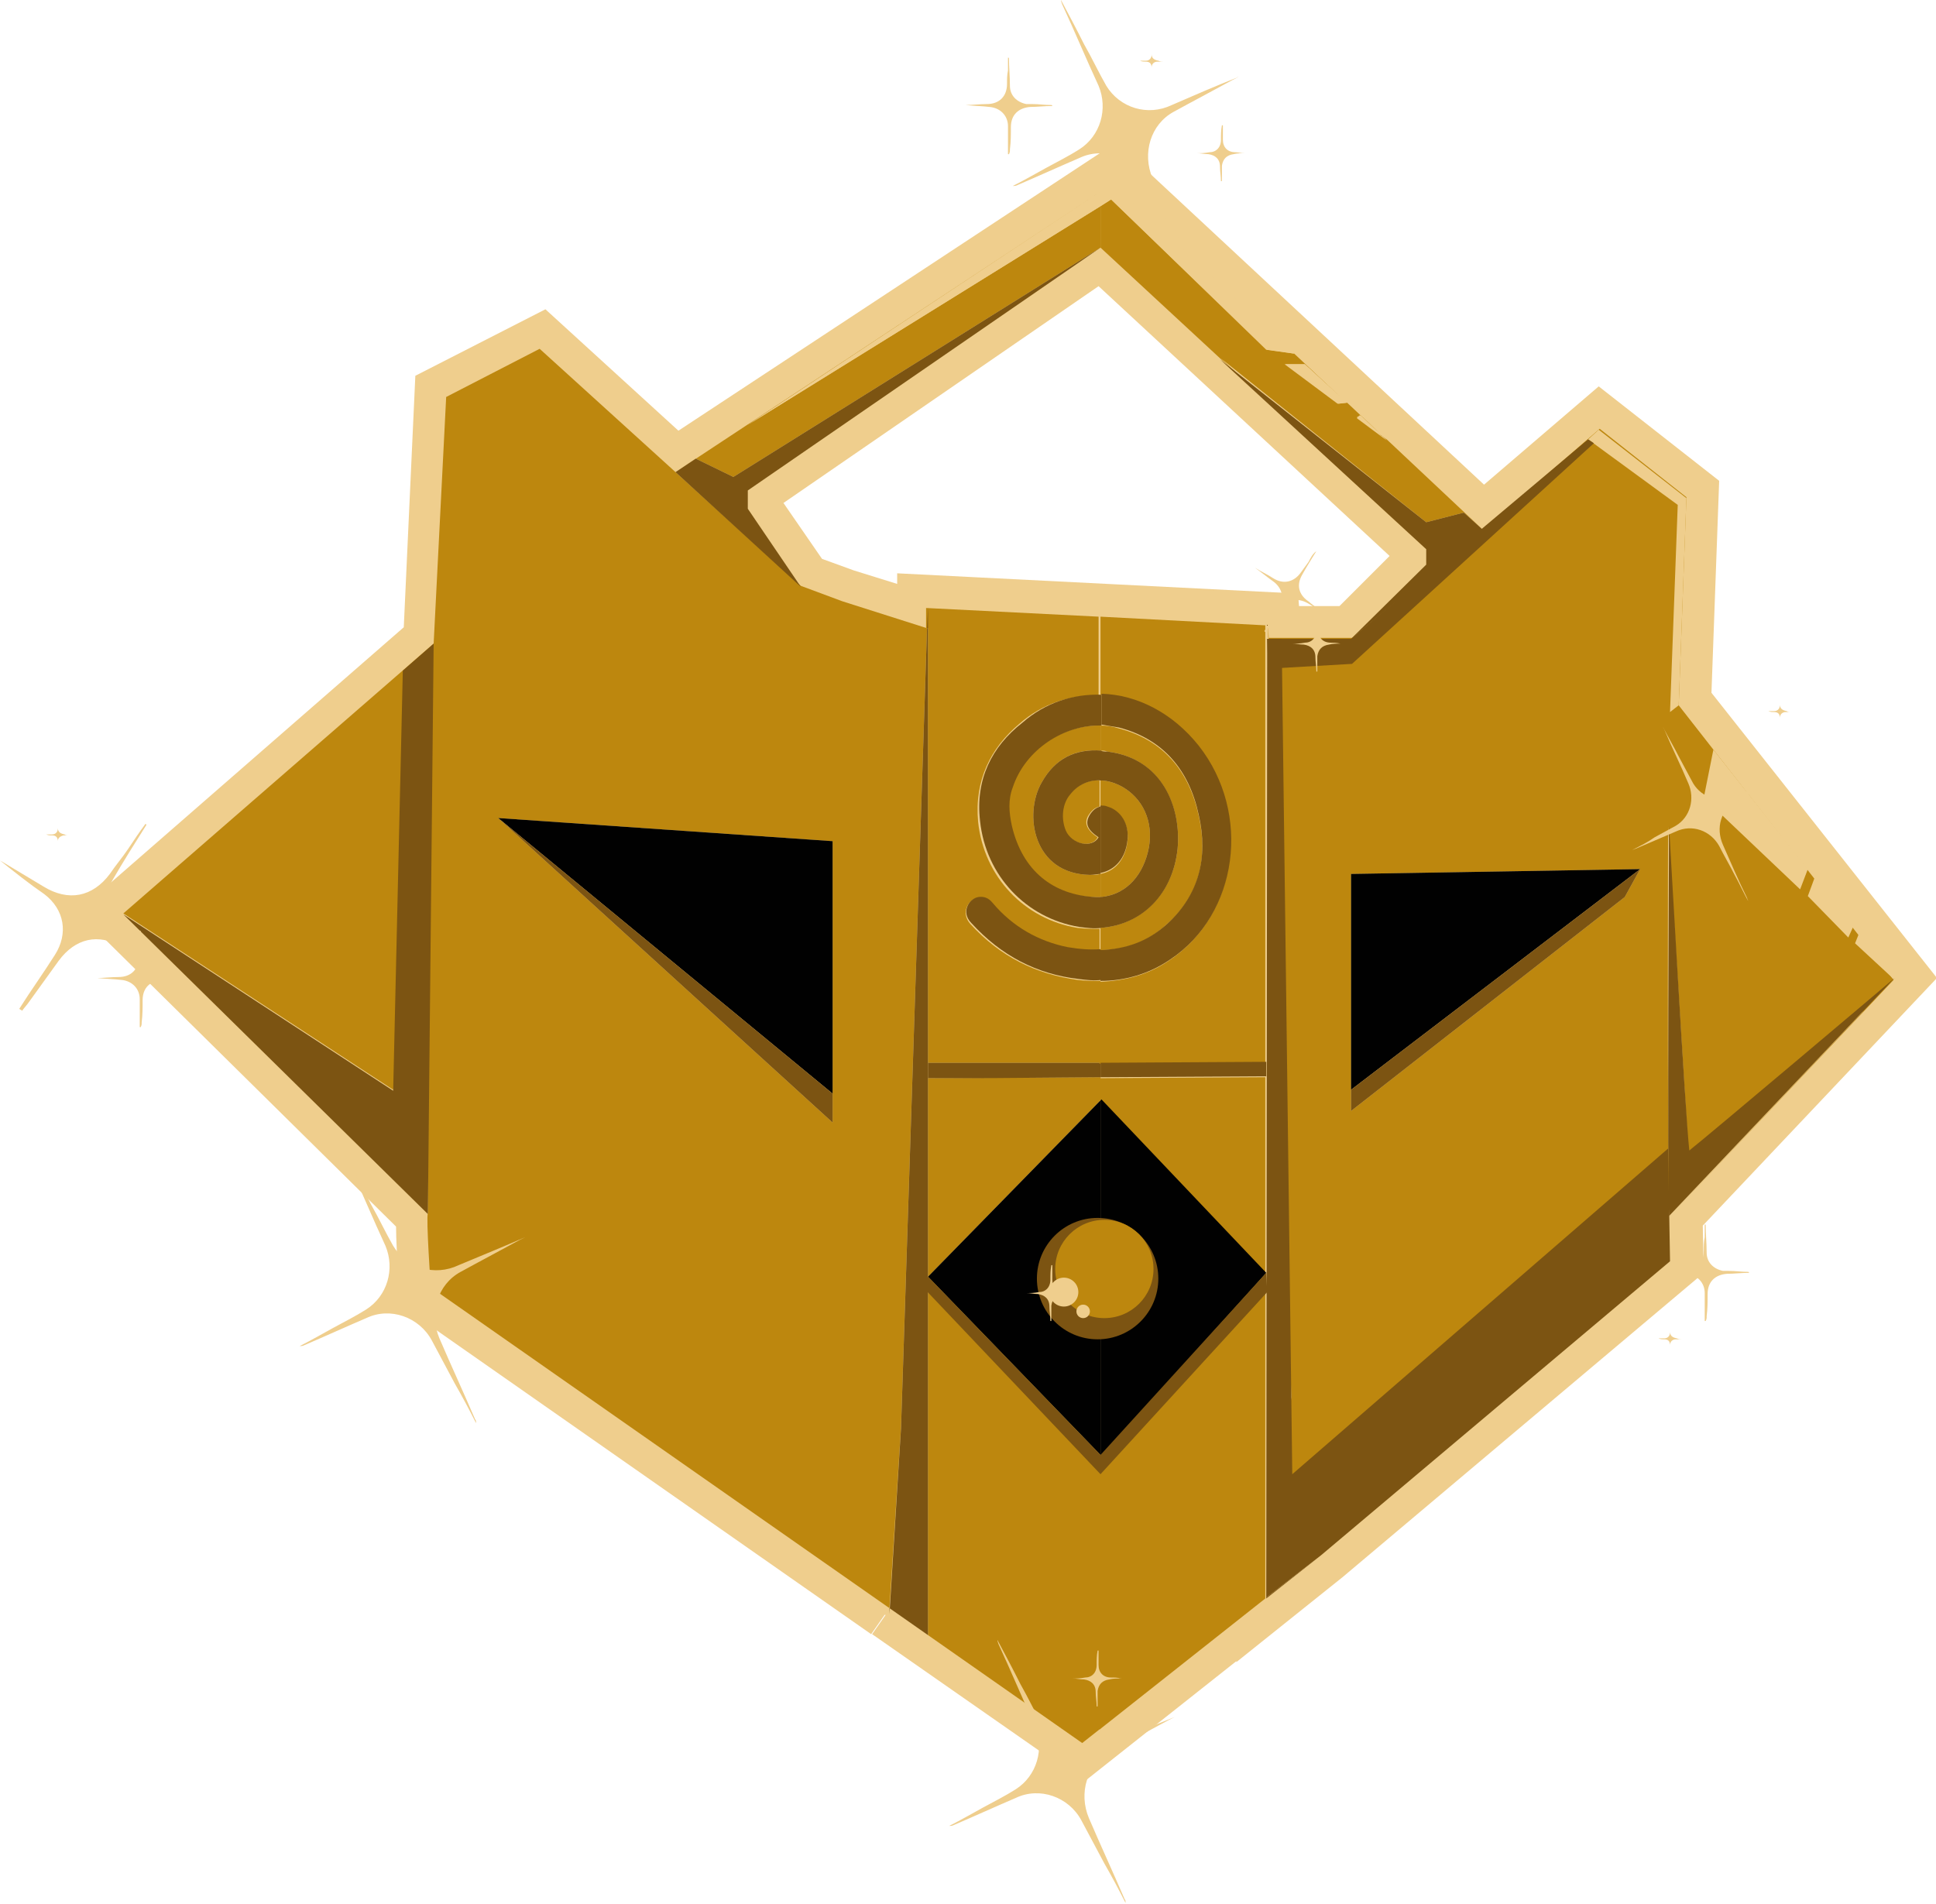 <?xml version="1.0" encoding="utf-8"?>
<!-- Generator: Adobe Illustrator 25.0.1, SVG Export Plug-In . SVG Version: 6.00 Build 0)  -->
<svg version="1.1" id="Capa_1" xmlns="http://www.w3.org/2000/svg" xmlns:xlink="http://www.w3.org/1999/xlink" x="0px" y="0px"
	 viewBox="0 0 200.9 197.6" style="enable-background:new 0 0 200.9 197.6;" xml:space="preserve">
<style type="text/css">
	.st0{fill:#EFCE8D;}
	.st1{fill:#BD870E;}
	.st2{fill:#010101;}
	.st3{fill:#7C5412;}
</style>
<g>
	<g>
		<path class="st0" d="M196.6,101.5l-3.6-4.6l0,0l-0.6-0.7v0l-4-5.1l0,0l-0.7-0.9l0,0l-9.8-12.4v0l-3.6-4.6l0.8-21.6l-9-7.1l-1.1,1
			l-11,9.3l-1.8-1.7h0l-8.1-7.5c0,0-0.1-0.1-0.2-0.2c-0.1-0.1-0.2-0.2-0.4-0.3l-0.2-0.2l-0.6-0.6c0,0,0,0,0,0l-2.7-2.6l-0.7-0.6
			l-4.8-4.5L115.4,19l-1.2,0.8v0L70.1,48.9l-14-12.8l-9.7,5l-1.2,25.6l-3.3,2.9v0L12.9,94.7v0l31.6,31.1c-0.1,0.6,0.3,7.7,0.3,7.7
			l47.6,33.3l0,0.5l0-0.5l19.9,13.9l1.9-1.5v0l17.2-13.6l0,0.1l5.6-4.5l0,0l36.2-30.5l-0.1-4.7c0,0,0.1-0.1,0.2-0.2l0.1-0.1
			c0.1-0.1,0.2-0.2,0.4-0.4l19.7-20.8h0L196.6,101.5z M148,58.5l-7.7,7.7l-7.2,0l-1.5,0l0-1.5l-17.3-0.9v0L96.3,63l-0.1,2.1
			l-8.8-2.8l-4.3-1.6l-5.5-8.1v-1.9l36.6-25.1h0v0l12.4,11.5l0,0L148,56.9V58.5z"/>
		<path class="st0" d="M111,186.1v-2.2l-20.5-14.3l1.4-2h-0.1l-1.4,2l-48.9-34.2l-0.1-1.6c-0.2-3.3-0.3-5.3-0.3-6.5L9.6,96.2v-2.9
			l1.1-1l31.2-27.2L43.1,39l13.5-6.9l13.8,12.6l45.4-29.9l0,0l1.8-1.2v2.8l36.4,33.9l11.9-10.2l12.5,9.8l-0.8,22l23.4,29.6
			l-24.3,25.7l0.1,4.9l-37.5,31.6l-11,8.8v-0.1L111,186.1z M95.5,165l16.7,11.7l1.5-1.2l21-16.6v0l0.2-0.2l35-29.5l-0.1-4.5
			l22.3-23.5l-21.3-27l0.8-21.1l-5.6-4.4l-12.4,10.5l-2.4-2.2v2.9l-9.7,9.6l-13.3,0l-0.1-1.6l-28.8-1.4l-0.1,3.1l-13-4.1L81,63.5
			l-6.7-9.8v-3.6l-4.6,3l-14.3-13l-6,3.1l-1.2,25.1L17.7,94.9l30.4,29.9l-0.3,1.6c0,0.7,0.1,3.1,0.2,5.4L95.5,165z M47.7,126.5
			L47.7,126.5C47.7,126.6,47.7,126.5,47.7,126.5z M134.8,62.9l4.2,0l5.2-5.2l-30.2-28L81.3,52.2l4,5.8l3.3,1.2l4.5,1.4l0-1.1
			l41.6,2.1L134.8,62.9z"/>
	</g>
	<g>
		<g>
			<polygon class="st1" points="96.3,132.5 96.3,169.7 92.3,166.9 112.3,180.9 114.2,179.4 114.2,151 			"/>
			<path class="st1" d="M96.2,65.2l-8.8-2.8l-4.3-1.6L70.1,49L56,36.2l-9.7,5L45,66.8L12.8,94.8l28,18.3l3.6-35.5v48.3
				c-0.2,0.5,0.3,7.7,0.3,7.7l47.6,33.3l1.2-18.8L96.2,65.2z M86.4,113.5v3L51.7,84.9l34.7,2.4V113.5z"/>
			<polygon class="st1" points="72.2,47.6 76.1,49.5 114.2,25.7 114.2,25.7 114.2,21.4 77.6,44.1 114.2,19.9 114.2,19.9 70.1,49 			
				"/>
			<path class="st1" d="M96.3,65.2v45.1l17.9,0v-8.5c-0.8,0-1.6,0-2.4-0.1c-4.3-0.6-8-2.4-11.1-5.8c-1-1.1-0.3-2.5,0.7-2.7
				c0.6-0.1,1.1,0.1,1.5,0.6c2.1,2.5,4.8,4,7.8,4.6c1.1,0.2,2.3,0.4,3.4,0.3v-2.3c-0.7,0-1.5,0-2.3-0.1c-5.5-0.9-9.7-5.3-10.3-11
				c-0.4-4.3,1.3-7.7,4.3-10.2c2.4-2.1,5.3-3,8.2-2.9V64l-17.9-0.9V65.2z"/>
			<path class="st1" d="M113.1,90.8c-5.9-0.1-6.9-6.3-5-9.6c1.4-2.5,3.5-3.5,6.1-3.3v-2.6c-3.9-0.1-7.9,2.5-9.2,6.4
				c-0.5,1.3-0.4,2.7-0.1,4c1.1,4.7,4.3,7.3,8.7,7.4c0.2,0,0.4,0,0.6,0v-2.4C113.9,90.8,113.5,90.8,113.1,90.8z"/>
			<path class="st1" d="M111,82.4c-0.9,1-1,2.6-0.5,3.8c0.6,1.4,2.8,1.9,3.4,0.7c-1.2-0.8-1.5-1.6-0.8-2.5c0.3-0.4,0.6-0.6,1-0.7V81
				C113,80.9,111.9,81.4,111,82.4z"/>
			<polygon class="st1" points="96.3,132.5 114.2,114.2 114.2,111.8 96.3,111.9 			"/>
			<polygon class="st2" points="86.4,113.5 86.4,87.3 51.7,84.9 			"/>
			<polygon class="st2" points="114.2,151 114.2,114.2 96.3,132.5 			"/>
			<polyline class="st3" points="44.4,126 45,66.8 41.8,69.6 40.8,113.2 12.8,94.9 			"/>
			<polygon class="st3" points="96.3,63.1 96.2,65.2 96.3,65.2 			"/>
			<polygon class="st3" points="96.3,110.3 96.3,65.2 96.2,65.2 93.5,148.2 92.3,167.5 92.3,166.9 96.3,169.7 96.3,132.5 
				96.3,111.9 			"/>
			<polygon class="st3" points="96.3,111.9 101.6,111.9 114.2,111.8 114.2,110.3 96.3,110.3 			"/>
			<path class="st3" d="M108.1,81.2c-1.9,3.3-0.9,9.5,5,9.6c0.4,0,0.8-0.1,1.1-0.1v-7c-0.4,0.1-0.7,0.3-1,0.7
				c-0.7,1-0.4,1.7,0.8,2.5c-0.7,1.2-2.8,0.7-3.4-0.7c-0.5-1.2-0.4-2.8,0.5-3.8c0.8-1,2-1.5,3.2-1.4v-3.1
				C111.6,77.7,109.5,78.7,108.1,81.2z"/>
			<path class="st3" d="M101.7,85.2c0.6,5.7,4.8,10.1,10.3,11c0.8,0.1,1.5,0.2,2.3,0.1v-3.2c-0.2,0-0.4,0-0.6,0
				c-4.4-0.2-7.6-2.7-8.7-7.4c-0.3-1.4-0.4-2.7,0.1-4c1.3-3.9,5.3-6.5,9.2-6.4v-3.2c-2.9-0.1-5.8,0.8-8.2,2.9
				C102.9,77.5,101.2,80.9,101.7,85.2z"/>
			<path class="st3" d="M110.8,98.3c-3-0.6-5.7-2.1-7.8-4.6c-0.4-0.5-0.9-0.7-1.5-0.6c-1,0.2-1.8,1.6-0.7,2.7
				c3.1,3.4,6.8,5.3,11.1,5.8c0.8,0.1,1.6,0.2,2.4,0.1v-3.2C113.1,98.6,112,98.5,110.8,98.3z"/>
			<polygon class="st3" points="77.6,52.8 77.6,50.9 114.2,25.7 76.1,49.5 72.2,47.6 70.1,49 83.1,60.9 			"/>
			<polygon class="st3" points="86.4,116.5 86.4,113.5 51.7,84.9 			"/>
			<polygon class="st0" points="77.6,44.1 114.2,21.4 114.2,19.9 			"/>
		</g>
		<path class="st1" d="M114.2,64v8.1c3.7,0.1,7.4,2,10.1,5.4c5.5,6.9,4.2,17.4-3,22.2c-2.2,1.5-4.6,2.1-7.2,2.2v8.5l17.2-0.1v1.5
			l-17.2,0.1v2.4l0.1-0.1l17.1,18l-17.1,19l-0.1-0.1v28.4l17.2-13.6l0-101L114.2,64z"/>
		<path class="st1" d="M119.1,88.5c0.7-2.7-0.2-5.3-2.4-6.7c-0.8-0.5-1.7-0.8-2.5-0.8v2.7c0.2,0,0.4,0,0.7,0.1
			c1.4,0.4,2.3,1.8,2.1,3.5c-0.2,1.8-1.2,3.1-2.8,3.4v2.4C116.6,92.9,118.4,91.2,119.1,88.5z"/>
		<polygon class="st1" points="115.4,19.1 114.2,19.9 114.2,19.9 		"/>
		<path class="st1" d="M174.2,73.2l0.8-21.6l-9-7.1l-12,10.4l-13.7,11.3l-8.7,0l0-1.5L134,145l-1.2,8.8l1.4,5.1l38.8-30.4l0.2-6.2
			c-0.2-3.2-0.1-36.5-0.1-36.5s2,31.6,2.1,33.7c1.5-0.9,18.2-14.6,18.2-14.6l-20.3,21.5l23.4-24.7L174.2,73.2z M168.6,93.1
			l-28.4,22.2v-2.2c0,0,0-20.1,0-22.4l30-0.5L168.6,93.1z"/>
		<path class="st1" d="M143.3,45.2c0.1,0.1,0.3,0.2,0.4,0.3L143.3,45.2z"/>
		<path class="st1" d="M124.4,84.7c-1-4.7-3.7-7.9-8.3-9.1c-0.6-0.2-1.3-0.3-1.9-0.3v2.6c0.2,0,0.5,0,0.7,0.1
			c5.8,0.7,7.7,6,7.3,10.1c-0.5,4.7-3.8,7.9-8,8.2v2.3c2.5,0,4.9-0.8,6.9-2.7C124.4,93,125.4,89.1,124.4,84.7z"/>
		<path class="st1" d="M115.3,20.7l-1.1,0.7v4.3L148,57l-21.3-19.8l21.3,17l3.9-1l2,1.8l-10-9.4c0.1,0.1-3.1-2.3-3.1-2.3l0.4-0.2
			c0,0,1.2,1.1,2,1.9l-3.4-3.2l-0.9,0.1l-5.5-4.1l2,0l3.7,3.4l-4.8-4.5l-2.8-0.4L115.3,20.7z"/>
		<path class="st2" d="M140.2,113.1l30-22.9l-30,0.5C140.2,93,140.2,113.1,140.2,113.1z"/>
		<polygon class="st2" points="114.3,151.1 131.4,132.1 114.3,114.1 114.2,114.2 114.2,151 		"/>
		<path class="st3" d="M175.3,119.4c-0.4-3.5-2.1-33.7-2.1-33.7s-0.2,37.3,0,40.5l23.4-24.7C196.5,101.6,176.5,118.5,175.3,119.4z"
			/>
		<polygon class="st3" points="131.4,165.9 137.1,161.4 131.4,165.8 		"/>
		<polygon class="st3" points="134.1,153 133,66.3 131.5,66.3 131.5,64.8 131.4,165.8 137.1,161.4 137.1,161.4 173.3,130.9 
			173.1,119.2 		"/>
		<polygon class="st3" points="131.4,111.7 131.4,110.2 114.2,110.3 114.2,111.8 		"/>
		<path class="st3" d="M122.2,88.1c0.4-4.2-1.5-9.4-7.3-10.1c-0.2,0-0.5,0-0.7-0.1V81c0.8,0,1.7,0.3,2.5,0.8c2.2,1.4,3.1,4,2.4,6.7
			c-0.7,2.7-2.5,4.4-4.9,4.6v3.2C118.5,96,121.7,92.8,122.2,88.1z"/>
		<path class="st3" d="M117,87.2c0.2-1.7-0.7-3.1-2.1-3.5c-0.2-0.1-0.5-0.1-0.7-0.1v7C115.7,90.3,116.8,89.1,117,87.2z"/>
		<path class="st3" d="M116.1,75.5c4.6,1.2,7.3,4.4,8.3,9.1c1,4.4,0,8.3-3.3,11.3c-2.1,1.9-4.4,2.6-6.9,2.7v3.2c2.5,0,5-0.7,7.2-2.2
			c7.1-4.7,8.5-15.2,3-22.2c-2.7-3.4-6.4-5.3-10.1-5.4v3.2C114.8,75.3,115.5,75.4,116.1,75.5z"/>
		<polygon class="st3" points="148,54.2 126.6,37.3 148,57 148,58.6 140.2,66.3 153.9,55 151.9,53.2 		"/>
		<polygon class="st3" points="140.2,115.3 168.6,93.1 170.2,90.2 140.2,113.1 		"/>
		<polygon class="st0" points="134.3,36.7 115.4,19.1 134.3,36.7 		"/>
		<polygon class="st0" points="114.2,21.4 115.3,20.7 131.4,36.3 134.3,36.7 115.4,19.1 114.2,19.9 		"/>
		<polygon class="st0" points="139.7,41.8 139.1,41.2 139.7,41.8 		"/>
		<polygon class="st0" points="133.3,37.8 138.8,41.9 139.7,41.8 139.1,41.2 135.4,37.8 		"/>
		<path class="st0" d="M143.1,45l0.2,0.2C143.3,45.1,143.2,45.1,143.1,45z"/>
		<path class="st0" d="M143.9,45.7c0,0-0.1-0.1-0.2-0.2L143.9,45.7C143.9,45.7,143.9,45.7,143.9,45.7z"/>
		<path class="st0" d="M140.8,43.4c0,0,3.2,2.4,3.1,2.3l-0.2-0.2c-0.1-0.1-0.2-0.2-0.4-0.3l-0.2-0.2c-0.8-0.8-2-1.9-2-1.9
			L140.8,43.4z"/>
		<polygon class="st0" points="177.8,77.8 176.8,82.8 186.8,92.3 187.6,90.2 		"/>
		<polygon class="st0" points="188.3,91.1 187.6,93 191.8,97.3 192.3,96.2 		"/>
		<polygon class="st0" points="192.9,96.9 192.5,97.9 196.5,101.6 		"/>
		<polygon class="st0" points="164.8,45.6 174.1,52.4 173.3,73.9 174.2,73.2 175,51.7 165.9,44.6 		"/>
		<g>
			<circle class="st3" cx="113.9" cy="132.7" r="6.3"/>
			<circle class="st1" cx="114.6" cy="131.7" r="5.1"/>
			<circle class="st0" cx="110.4" cy="134.1" r="1.5"/>
			<circle class="st0" cx="112.4" cy="136.1" r="0.7"/>
		</g>
		<polygon class="st3" points="95.6,133.4 114.2,153 131.5,134.1 131.4,132.1 114.2,151 96.3,132.5 		"/>
		<polygon class="st3" points="164.8,45.6 165.4,46 140.3,68.9 131.6,69.4 131.5,66.3 140.2,66.3 		"/>
	</g>
	<path class="st0" d="M128.5,8c-0.2,0.1-0.4,0.2-0.6,0.3c-2,1.1-4.1,2.2-6.1,3.3c-2.4,1.3-3.3,4.3-2.2,6.9c1.2,2.8,2.5,5.6,3.7,8.4
		c0.1,0.1,0.1,0.2,0.1,0.4c-0.7-1.4-1.4-2.7-2.2-4.1c-0.8-1.5-1.6-3-2.4-4.5c-1.3-2.4-4.3-3.5-6.8-2.3c-2.1,0.9-4.3,1.9-6.4,2.8
		c-0.2,0.1-0.3,0.1-0.5,0.1c1.2-0.6,2.4-1.3,3.5-1.9c1.1-0.6,2.3-1.2,3.4-1.9c2.2-1.4,3-4.2,2-6.6c-1.3-2.8-2.5-5.7-3.8-8.5
		c0-0.1-0.1-0.2-0.1-0.4c0.8,1.5,1.6,3,2.4,4.6c0.8,1.4,1.5,2.9,2.3,4.3c1.4,2.3,4.3,3.2,6.8,2C123.9,9.9,126.2,8.9,128.5,8
		C128.4,7.9,128.5,7.9,128.5,8z"/>
	<path class="st0" d="M54.5,128.4c-0.2,0.1-0.4,0.2-0.6,0.3c-2,1.1-4.1,2.2-6.1,3.3c-2.4,1.3-3.3,4.3-2.2,6.9
		c1.2,2.8,2.5,5.6,3.7,8.4c0.1,0.1,0.1,0.2,0.1,0.4c-0.7-1.4-1.4-2.7-2.2-4.1c-0.8-1.5-1.6-3-2.4-4.5c-1.3-2.4-4.3-3.5-6.8-2.3
		c-2.1,0.9-4.3,1.9-6.4,2.8c-0.2,0.1-0.3,0.1-0.5,0.1c1.2-0.6,2.4-1.3,3.5-1.9c1.1-0.6,2.3-1.2,3.4-1.9c2.2-1.4,3-4.2,2-6.6
		c-1.3-2.8-2.5-5.7-3.8-8.5c0-0.1-0.1-0.2-0.1-0.4c0.8,1.5,1.6,3,2.4,4.6c0.8,1.4,1.5,2.9,2.3,4.3c1.4,2.3,4.3,3.2,6.8,2
		C50,130.3,52.2,129.4,54.5,128.4C54.5,128.4,54.5,128.4,54.5,128.4z"/>
	<path class="st0" d="M121.9,178.2c-0.2,0.1-0.4,0.2-0.6,0.3c-2,1.1-4.1,2.2-6.1,3.3c-2.4,1.3-3.3,4.3-2.2,6.9
		c1.2,2.8,2.5,5.6,3.7,8.4c0.1,0.1,0.1,0.2,0.1,0.4c-0.7-1.4-1.4-2.7-2.2-4.1c-0.8-1.5-1.6-3-2.4-4.5c-1.3-2.4-4.3-3.5-6.8-2.3
		c-2.1,0.9-4.3,1.9-6.4,2.8c-0.2,0.1-0.3,0.1-0.5,0.1c1.2-0.6,2.4-1.3,3.5-1.9c1.1-0.6,2.3-1.2,3.4-1.9c2.2-1.4,3-4.2,2-6.6
		c-1.3-2.8-2.5-5.7-3.8-8.5c0-0.1-0.1-0.2-0.1-0.4c0.8,1.5,1.6,3,2.4,4.6c0.8,1.4,1.5,2.9,2.3,4.3c1.4,2.3,4.3,3.2,6.8,2
		C117.3,180.1,119.6,179.1,121.9,178.2C121.8,178.2,121.9,178.2,121.9,178.2z"/>
	<path class="st0" d="M184.6,80.7c-0.1,0.1-0.3,0.2-0.4,0.2c-1.3,0.7-2.7,1.5-4,2.2c-1.6,0.9-2.2,2.8-1.4,4.6
		c0.8,1.8,1.6,3.7,2.5,5.5c0,0.1,0.1,0.2,0.1,0.3c-0.5-0.9-0.9-1.8-1.4-2.7c-0.5-1-1.1-2-1.6-3c-0.9-1.6-2.8-2.3-4.5-1.5
		c-1.4,0.6-2.8,1.2-4.2,1.8c-0.1,0-0.2,0.1-0.3,0.1c0.8-0.4,1.6-0.8,2.3-1.3c0.7-0.4,1.5-0.8,2.2-1.2c1.5-0.9,2-2.8,1.3-4.4
		c-0.8-1.9-1.7-3.7-2.5-5.6c0-0.1-0.1-0.1-0.1-0.2c0.5,1,1.1,2,1.6,3c0.5,0.9,1,1.9,1.5,2.8c0.9,1.5,2.8,2.1,4.5,1.3
		C181.6,82,183.1,81.3,184.6,80.7C184.6,80.7,184.6,80.7,184.6,80.7z"/>
	<path class="st0" d="M104.7,6c0,1,0.1,1.9,0.1,2.9c0,1,0.7,1.7,1.7,1.9c0.2,0,0.4,0,0.6,0c0.7,0,1.3,0.1,2,0.1c0,0,0.1,0,0.1,0.1
		c-0.8,0-1.6,0.1-2.3,0.1c-1.2,0.1-2,0.8-2,2.1c0,0.8,0,1.5-0.1,2.3c0,0.2,0,0.3-0.1,0.5c0,0-0.1,0-0.1,0c0-1,0-1.9,0-2.9
		c0-1.1-0.8-1.9-1.9-2c-0.8-0.1-1.6-0.1-2.5-0.2c0.7,0,1.5-0.1,2.2-0.1c1.3,0,2.1-0.8,2.1-2.1c0-0.5,0-0.9,0.1-1.4
		c0-0.5,0-0.9,0-1.4C104.6,6,104.6,6,104.7,6z"/>
	<path class="st0" d="M136.6,57.2c-0.5,0.8-1,1.6-1.5,2.5c-0.5,0.9-0.4,1.8,0.4,2.5c0.1,0.1,0.3,0.2,0.5,0.4
		c0.5,0.4,1.1,0.8,1.6,1.1c0,0,0.1,0,0.1,0.1c-0.7-0.4-1.3-0.8-2-1.2c-1.1-0.6-2.1-0.4-2.8,0.7c-0.4,0.6-0.9,1.3-1.3,1.9
		c-0.1,0.1-0.2,0.3-0.3,0.4c0,0-0.1-0.1-0.1-0.1c0.5-0.8,1-1.6,1.5-2.4c0.6-0.9,0.4-2-0.5-2.7c-0.7-0.5-1.3-1-2-1.5
		c0.6,0.4,1.3,0.7,1.9,1.1c1.1,0.7,2.2,0.4,2.9-0.6c0.3-0.4,0.5-0.7,0.8-1.1C136,57.9,136.2,57.5,136.6,57.2
		C136.5,57.1,136.5,57.1,136.6,57.2z"/>
	<path class="st0" d="M177,127.1c0,1,0.1,1.9,0.1,2.9c0,1,0.7,1.7,1.7,1.9c0.2,0,0.4,0,0.6,0c0.7,0,1.3,0.1,2,0.1c0,0,0.1,0,0.1,0.1
		c-0.8,0-1.6,0.1-2.3,0.1c-1.2,0.1-2,0.8-2,2.1c0,0.8,0,1.5-0.1,2.3c0,0.2,0,0.3-0.1,0.5c0,0-0.1,0-0.1,0c0-1,0-1.9,0-2.9
		c0-1.1-0.8-1.9-1.9-2c-0.8-0.1-1.6-0.1-2.5-0.2c0.7,0,1.5-0.1,2.2-0.1c1.3,0,2.1-0.8,2.1-2.1c0-0.5,0-0.9,0.1-1.4
		c0-0.5,0-0.9,0-1.4C176.9,127.1,176.9,127.1,177,127.1z"/>
	<path class="st0" d="M14.6,96.6c0,1,0.1,1.9,0.1,2.9c0,1,0.7,1.7,1.7,1.9c0.2,0,0.4,0,0.6,0c0.7,0,1.3,0.1,2,0.1c0,0,0.1,0,0.1,0.1
		c-0.8,0-1.6,0.1-2.3,0.1c-1.2,0.1-2,0.8-2,2.1c0,0.8,0,1.5-0.1,2.3c0,0.2,0,0.3-0.1,0.5c0,0-0.1,0-0.1,0c0-1,0-1.9,0-2.9
		c0-1.1-0.8-1.9-1.9-2c-0.8-0.1-1.6-0.1-2.5-0.2c0.7,0,1.5-0.1,2.2-0.1c1.3,0,2.1-0.8,2.1-2.1c0-0.5,0-0.9,0.1-1.4
		c0-0.5,0-0.9,0-1.4C14.5,96.6,14.5,96.6,14.6,96.6z"/>
	<path class="st0" d="M15.2,85.6c-1.2,1.9-2.4,3.8-3.5,5.7c-1.2,2-0.9,4.3,0.7,5.9c0.3,0.3,0.7,0.6,1.1,0.9c1.2,0.9,2.5,1.8,3.8,2.8
		c0.1,0.1,0.1,0.1,0.1,0.2c-1.6-0.9-3.1-1.9-4.7-2.8c-2.5-1.5-4.9-0.9-6.6,1.4c-1,1.4-2.1,2.9-3.1,4.3c-0.2,0.3-0.5,0.6-0.7,0.9
		c-0.1-0.1-0.2-0.1-0.3-0.2c1.2-1.9,2.5-3.7,3.7-5.6c1.4-2.2,1-4.7-1.1-6.3C3,91.7,1.5,90.5,0,89.3c1.5,0.9,3,1.8,4.5,2.7
		c2.6,1.6,5.1,1.1,6.9-1.3c0.6-0.9,1.3-1.7,1.9-2.6c0.6-0.9,1.2-1.8,1.8-2.6C15.1,85.5,15.1,85.5,15.2,85.6z"/>
	<path class="st0" d="M129.2,15.9c-0.4,0-0.8,0-1.2,0.1c-0.7,0.1-1.1,0.5-1.2,1.2c0,0.5,0,1.1,0,1.6c0,0-0.1,0-0.1,0
		c0-0.5-0.1-1-0.1-1.5c0-0.8-0.5-1.2-1.2-1.3c-0.4,0-0.8-0.1-1.2-0.1c0.4,0,0.8,0,1.3-0.1c0.7,0,1.2-0.5,1.2-1.3c0-0.5,0-1,0.1-1.5
		c0,0,0.1,0,0.1,0c0,0.5,0,1,0,1.5c0,0.8,0.5,1.3,1.3,1.3C128.4,15.8,128.8,15.9,129.2,15.9C129.2,15.9,129.2,15.9,129.2,15.9z"/>
	<path class="st0" d="M139.1,66.8c-0.4,0-0.8,0-1.2,0.1c-0.7,0.1-1.1,0.5-1.2,1.2c0,0.5,0,1.1,0,1.6c0,0-0.1,0-0.1,0
		c0-0.5-0.1-1-0.1-1.5c0-0.8-0.5-1.2-1.2-1.3c-0.4,0-0.8-0.1-1.2-0.1c0.4,0,0.8,0,1.3-0.1c0.7,0,1.2-0.5,1.2-1.3c0-0.5,0-1,0.1-1.5
		c0,0,0.1,0,0.1,0c0,0.5,0,1,0,1.5c0,0.8,0.5,1.3,1.3,1.3C138.3,66.7,138.7,66.7,139.1,66.8C139.1,66.8,139.1,66.8,139.1,66.8z"/>
	<path class="st0" d="M111.5,134.2c-0.4,0-0.8,0-1.2,0.1c-0.7,0.1-1.1,0.5-1.2,1.2c0,0.5,0,1.1,0,1.6c0,0-0.1,0-0.1,0
		c0-0.5-0.1-1-0.1-1.5c0-0.8-0.5-1.2-1.2-1.3c-0.4,0-0.8-0.1-1.2-0.1c0.4,0,0.8,0,1.3-0.1c0.7,0,1.2-0.5,1.2-1.3c0-0.5,0-1,0.1-1.5
		c0,0,0.1,0,0.1,0c0,0.5,0,1,0,1.5c0,0.8,0.5,1.3,1.3,1.3C110.8,134.1,111.2,134.1,111.5,134.2C111.5,134.1,111.5,134.1,111.5,134.2
		z"/>
	<path class="st0" d="M116.3,174.2c-0.4,0-0.8,0-1.2,0.1c-0.7,0.1-1.1,0.5-1.2,1.2c0,0.5,0,1.1,0,1.6c0,0-0.1,0-0.1,0
		c0-0.5-0.1-1-0.1-1.5c0-0.8-0.5-1.2-1.2-1.3c-0.4,0-0.8-0.1-1.2-0.1c0.4,0,0.8,0,1.3-0.1c0.7,0,1.2-0.5,1.2-1.3c0-0.5,0-1,0.1-1.5
		c0,0,0.1,0,0.1,0c0,0.5,0,1,0,1.5c0,0.8,0.5,1.3,1.3,1.3C115.6,174.1,116,174.1,116.3,174.2C116.4,174.1,116.3,174.1,116.3,174.2z"
		/>
	<path class="st0" d="M120.7,6.4c-0.2,0-0.4,0-0.6,0c-0.3,0-0.6,0.2-0.6,0.6c0,0.3,0,0.5,0,0.8c0,0,0,0,0,0c0-0.3,0-0.5,0-0.8
		c0-0.4-0.2-0.6-0.6-0.6c-0.2,0-0.4,0-0.6-0.1c0.2,0,0.4,0,0.6,0c0.4,0,0.6-0.3,0.6-0.6c0-0.3,0-0.5,0-0.8c0,0,0,0,0,0
		c0,0.2,0,0.5,0,0.7c0,0.4,0.2,0.6,0.7,0.7C120.4,6.4,120.6,6.4,120.7,6.4C120.7,6.4,120.7,6.4,120.7,6.4z"/>
	<path class="st0" d="M174.5,139c-0.2,0-0.4,0-0.6,0c-0.3,0-0.6,0.2-0.6,0.6c0,0.3,0,0.5,0,0.8c0,0,0,0,0,0c0-0.3,0-0.5,0-0.8
		c0-0.4-0.2-0.6-0.6-0.6c-0.2,0-0.4,0-0.6-0.1c0.2,0,0.4,0,0.6,0c0.4,0,0.6-0.3,0.6-0.6c0-0.3,0-0.5,0-0.8c0,0,0,0,0,0
		c0,0.2,0,0.5,0,0.7c0,0.4,0.2,0.6,0.7,0.7C174.2,139,174.4,139,174.5,139C174.6,139,174.5,139,174.5,139z"/>
	<path class="st0" d="M7.2,86.7c-0.2,0-0.4,0-0.6,0C6.2,86.8,6,87,6,87.3c0,0.3,0,0.5,0,0.8c0,0,0,0,0,0c0-0.3,0-0.5,0-0.8
		c0-0.4-0.2-0.6-0.6-0.6c-0.2,0-0.4,0-0.6-0.1c0.2,0,0.4,0,0.6,0c0.4,0,0.6-0.3,0.6-0.6c0-0.3,0-0.5,0-0.8c0,0,0,0,0,0
		c0,0.2,0,0.5,0,0.7c0,0.4,0.2,0.6,0.7,0.7C6.8,86.7,7,86.7,7.2,86.7C7.2,86.7,7.2,86.7,7.2,86.7z"/>
	<path class="st0" d="M185.9,73.9c-0.2,0-0.4,0-0.6,0c-0.3,0-0.6,0.2-0.6,0.6c0,0.3,0,0.5,0,0.8c0,0,0,0,0,0c0-0.3,0-0.5,0-0.8
		c0-0.4-0.2-0.6-0.6-0.6c-0.2,0-0.4,0-0.6-0.1c0.2,0,0.4,0,0.6,0c0.4,0,0.6-0.3,0.6-0.6c0-0.3,0-0.5,0-0.8c0,0,0,0,0,0
		c0,0.2,0,0.5,0,0.7c0,0.4,0.2,0.6,0.7,0.7C185.5,73.9,185.7,73.9,185.9,73.9C185.9,73.9,185.9,73.9,185.9,73.9z"/>
</g>
</svg>
